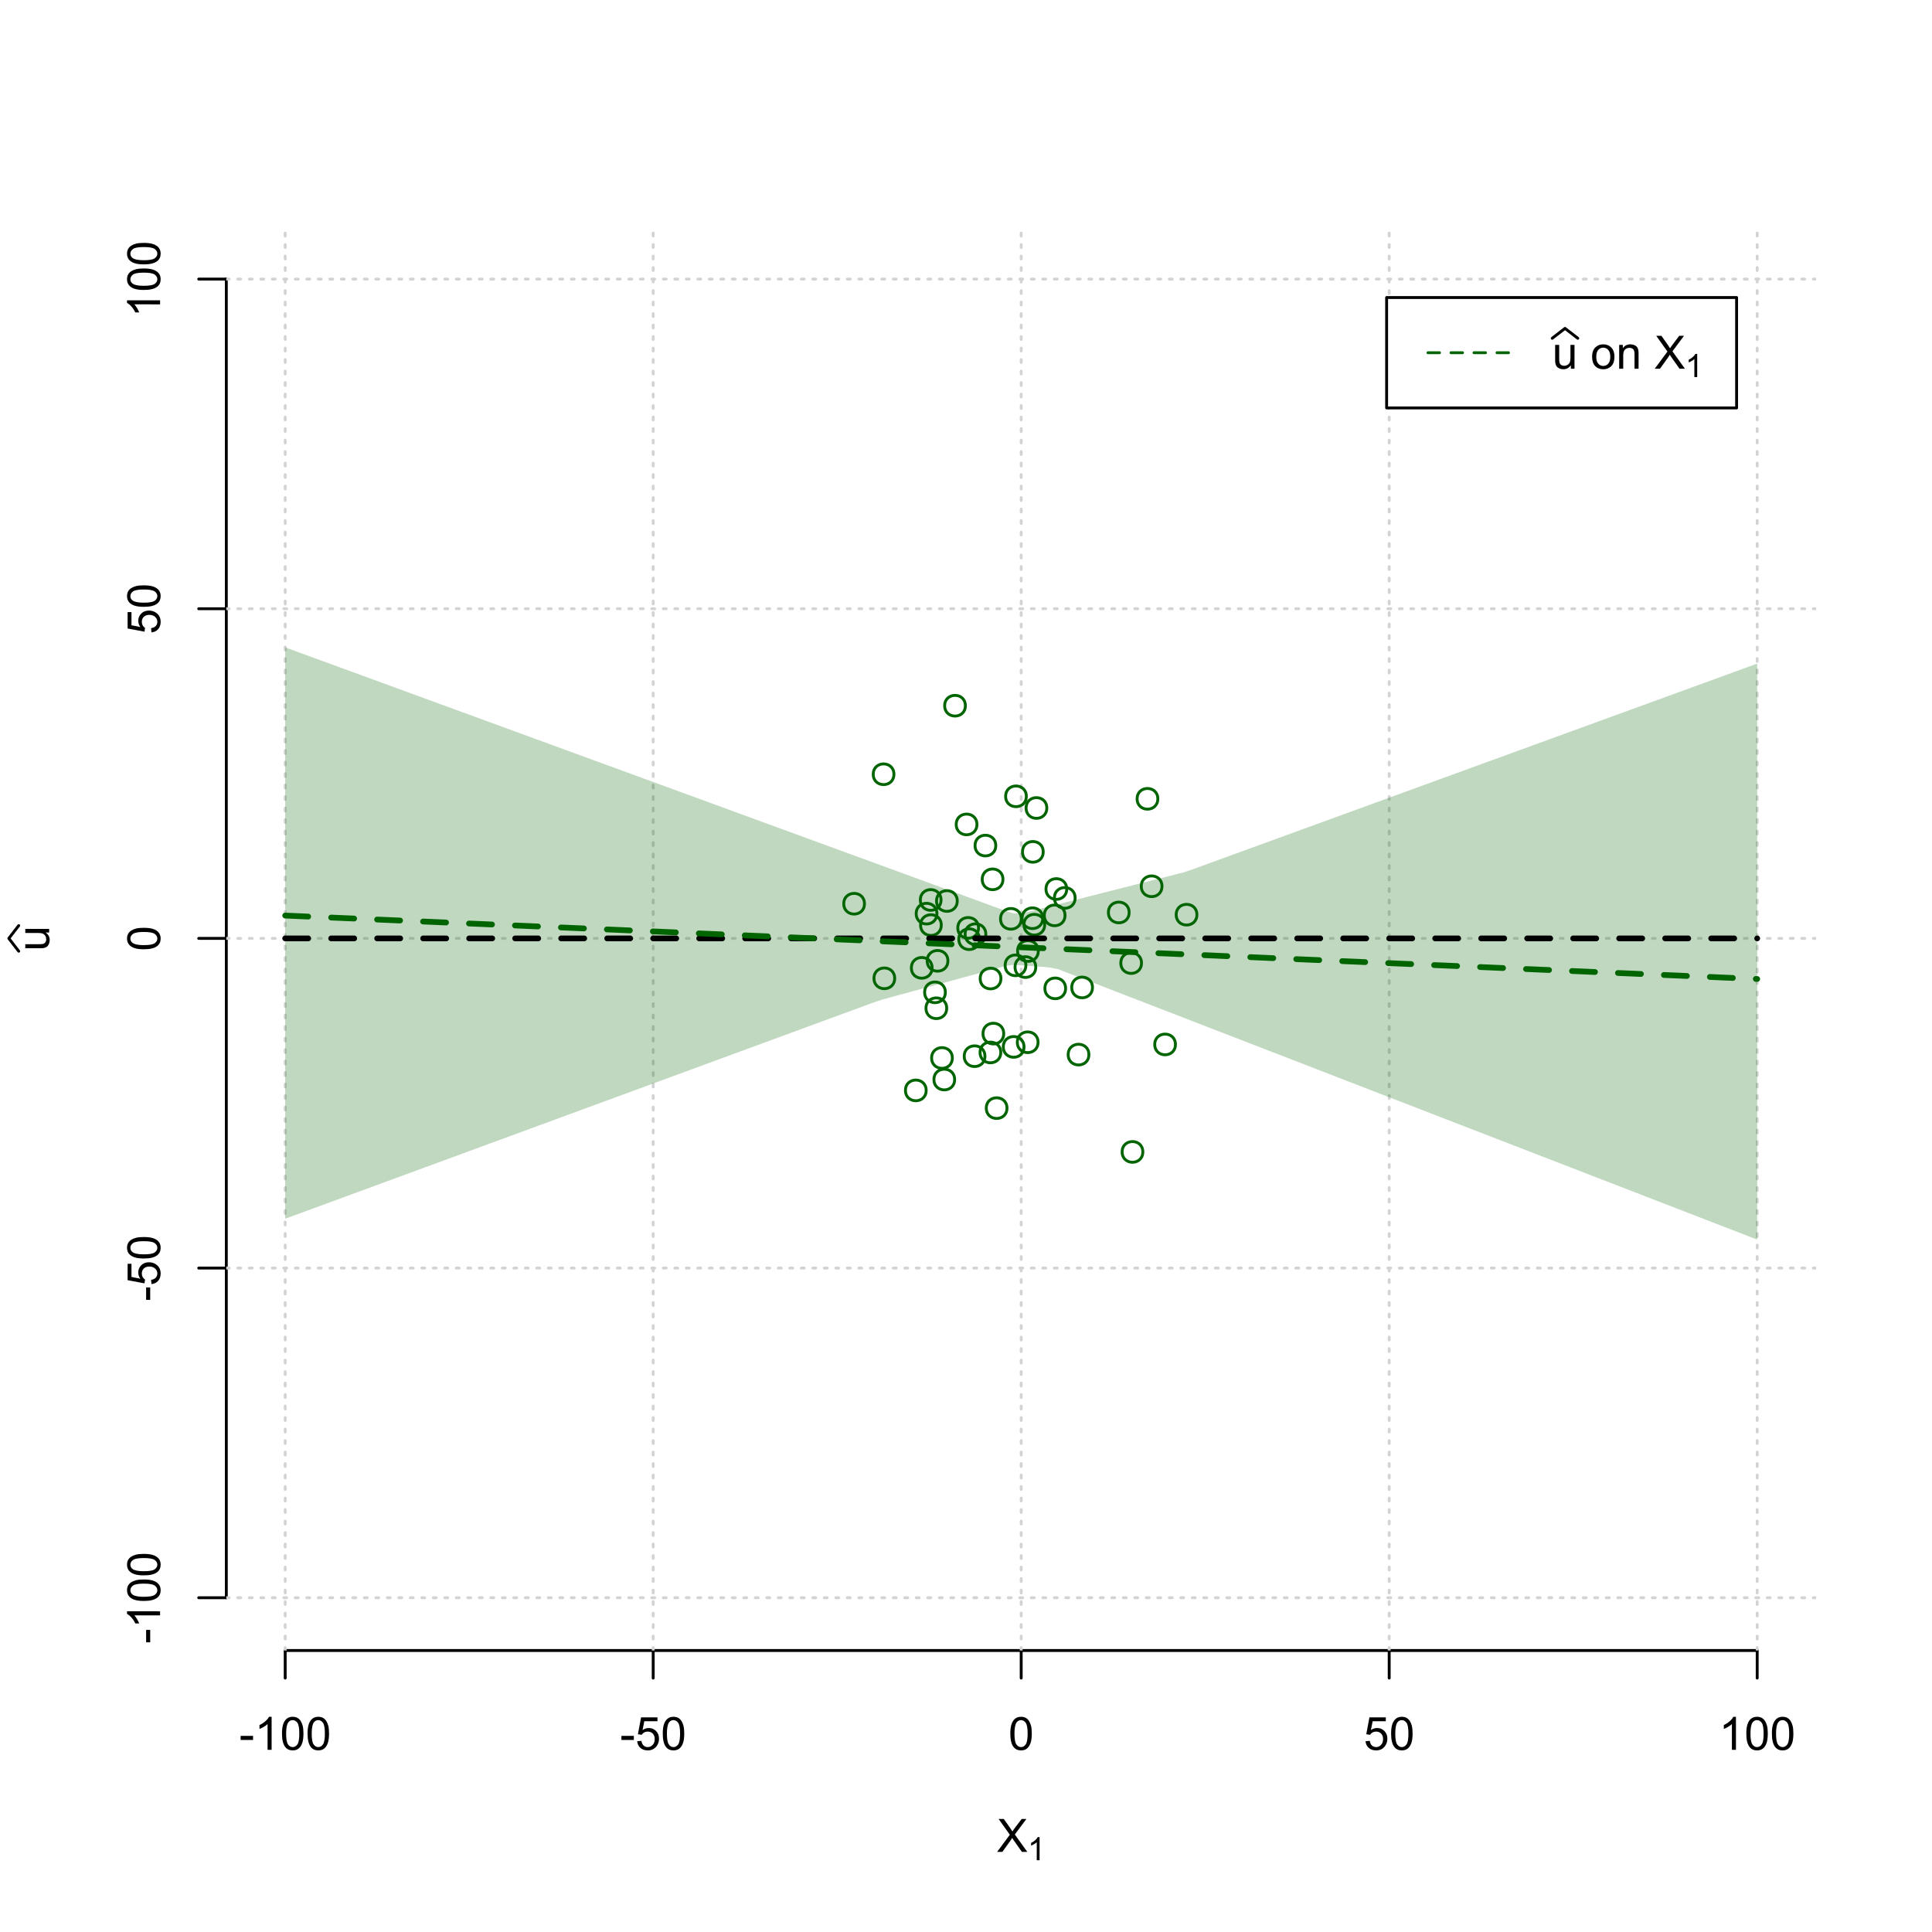 <?xml version="1.0" encoding="UTF-8"?>
<svg xmlns="http://www.w3.org/2000/svg" xmlns:xlink="http://www.w3.org/1999/xlink" width="504pt" height="504pt" viewBox="0 0 504 504" version="1.1">
<defs>
<g>
<symbol overflow="visible" id="glyph0-0">
<path style="stroke:none;" d="M 1.5 0 L 1.5 -7.5 L 7.5 -7.5 L 7.5 0 Z M 1.688 -0.188 L 7.312 -0.188 L 7.312 -7.312 L 1.688 -7.312 Z M 1.688 -0.188 "/>
</symbol>
<symbol overflow="visible" id="glyph0-1">
<path style="stroke:none;" d="M 0.055 0 L 3.375 -4.477 L 0.445 -8.59 L 1.797 -8.59 L 3.359 -6.387 C 3.68 -5.93 3.91 -5.578 4.047 -5.332 C 4.238 -5.645 4.465 -5.969 4.727 -6.312 L 6.457 -8.59 L 7.695 -8.59 L 4.676 -4.539 L 7.93 0 L 6.523 0 L 4.359 -3.062 C 4.238 -3.238 4.113 -3.43 3.984 -3.641 C 3.789 -3.324 3.652 -3.109 3.574 -2.992 L 1.418 0 Z M 0.055 0 "/>
</symbol>
<symbol overflow="visible" id="glyph0-2">
<path style="stroke:none;" d="M 0.383 -2.578 L 0.383 -3.641 L 3.621 -3.641 L 3.621 -2.578 Z M 0.383 -2.578 "/>
</symbol>
<symbol overflow="visible" id="glyph0-3">
<path style="stroke:none;" d="M 4.469 0 L 3.414 0 L 3.414 -6.719 C 3.16 -6.477 2.828 -6.234 2.414 -5.996 C 2 -5.75 1.629 -5.57 1.305 -5.449 L 1.305 -6.469 C 1.895 -6.742 2.41 -7.078 2.852 -7.477 C 3.293 -7.871 3.605 -8.254 3.789 -8.625 L 4.469 -8.625 Z M 4.469 0 "/>
</symbol>
<symbol overflow="visible" id="glyph0-4">
<path style="stroke:none;" d="M 0.5 -4.234 C 0.496 -5.246 0.602 -6.062 0.812 -6.688 C 1.02 -7.305 1.328 -7.785 1.742 -8.121 C 2.148 -8.457 2.668 -8.625 3.297 -8.625 C 3.758 -8.625 4.164 -8.531 4.512 -8.348 C 4.855 -8.16 5.141 -7.891 5.371 -7.543 C 5.594 -7.191 5.773 -6.766 5.906 -6.266 C 6.035 -5.762 6.098 -5.086 6.102 -4.234 C 6.098 -3.227 5.996 -2.414 5.789 -1.797 C 5.578 -1.176 5.266 -0.695 4.859 -0.359 C 4.445 -0.02 3.926 0.145 3.297 0.148 C 2.465 0.145 1.816 -0.148 1.348 -0.742 C 0.781 -1.457 0.496 -2.621 0.5 -4.234 Z M 1.582 -4.234 C 1.582 -2.824 1.746 -1.887 2.074 -1.418 C 2.402 -0.949 2.809 -0.715 3.297 -0.719 C 3.777 -0.715 4.184 -0.949 4.52 -1.422 C 4.848 -1.887 5.016 -2.824 5.016 -4.234 C 5.016 -5.648 4.848 -6.59 4.52 -7.055 C 4.184 -7.516 3.773 -7.746 3.289 -7.75 C 2.801 -7.746 2.414 -7.543 2.125 -7.137 C 1.762 -6.613 1.582 -5.645 1.582 -4.234 Z M 1.582 -4.234 "/>
</symbol>
<symbol overflow="visible" id="glyph0-5">
<path style="stroke:none;" d="M 0.5 -2.25 L 1.605 -2.344 C 1.684 -1.805 1.871 -1.398 2.176 -1.125 C 2.473 -0.852 2.836 -0.715 3.258 -0.719 C 3.766 -0.715 4.195 -0.906 4.547 -1.293 C 4.898 -1.672 5.074 -2.18 5.074 -2.82 C 5.074 -3.414 4.902 -3.891 4.566 -4.242 C 4.227 -4.59 3.785 -4.762 3.242 -4.766 C 2.898 -4.762 2.594 -4.684 2.32 -4.531 C 2.047 -4.375 1.832 -4.176 1.676 -3.93 L 0.688 -4.062 L 1.516 -8.473 L 5.789 -8.473 L 5.789 -7.465 L 2.359 -7.465 L 1.898 -5.156 C 2.414 -5.516 2.953 -5.695 3.523 -5.695 C 4.27 -5.695 4.902 -5.434 5.422 -4.914 C 5.934 -4.395 6.191 -3.727 6.195 -2.914 C 6.191 -2.133 5.965 -1.461 5.516 -0.898 C 4.961 -0.199 4.211 0.145 3.258 0.148 C 2.477 0.145 1.836 -0.07 1.344 -0.508 C 0.844 -0.941 0.562 -1.523 0.5 -2.25 Z M 0.5 -2.25 "/>
</symbol>
<symbol overflow="visible" id="glyph0-6">
<path style="stroke:none;" d="M 4.867 0 L 4.867 -0.914 C 4.379 -0.211 3.723 0.141 2.895 0.141 C 2.527 0.141 2.184 0.07 1.867 -0.07 C 1.547 -0.211 1.309 -0.387 1.156 -0.602 C 1 -0.812 0.895 -1.074 0.832 -1.383 C 0.785 -1.59 0.762 -1.918 0.766 -2.367 L 0.766 -6.223 L 1.82 -6.223 L 1.82 -2.773 C 1.816 -2.219 1.84 -1.848 1.887 -1.656 C 1.949 -1.379 2.09 -1.16 2.309 -1.004 C 2.523 -0.84 2.789 -0.762 3.105 -0.766 C 3.418 -0.762 3.715 -0.844 3.996 -1.008 C 4.273 -1.172 4.469 -1.391 4.586 -1.672 C 4.699 -1.949 4.758 -2.355 4.758 -2.891 L 4.758 -6.223 L 5.812 -6.223 L 5.812 0 Z M 4.867 0 "/>
</symbol>
<symbol overflow="visible" id="glyph0-7">
<path style="stroke:none;" d=""/>
</symbol>
<symbol overflow="visible" id="glyph0-8">
<path style="stroke:none;" d="M 0.398 -3.109 C 0.398 -4.262 0.719 -5.117 1.359 -5.672 C 1.895 -6.133 2.547 -6.363 3.316 -6.363 C 4.172 -6.363 4.871 -6.082 5.414 -5.52 C 5.953 -4.957 6.223 -4.184 6.227 -3.199 C 6.223 -2.398 6.102 -1.766 5.867 -1.309 C 5.625 -0.848 5.277 -0.492 4.82 -0.238 C 4.359 0.016 3.859 0.141 3.316 0.141 C 2.441 0.141 1.734 -0.137 1.203 -0.695 C 0.664 -1.254 0.398 -2.059 0.398 -3.109 Z M 1.484 -3.109 C 1.48 -2.309 1.656 -1.711 2.004 -1.32 C 2.348 -0.922 2.785 -0.727 3.316 -0.727 C 3.84 -0.727 4.273 -0.926 4.621 -1.324 C 4.969 -1.723 5.145 -2.328 5.145 -3.148 C 5.145 -3.914 4.969 -4.496 4.617 -4.895 C 4.266 -5.289 3.832 -5.488 3.316 -5.492 C 2.785 -5.488 2.348 -5.293 2.004 -4.898 C 1.656 -4.5 1.48 -3.902 1.484 -3.109 Z M 1.484 -3.109 "/>
</symbol>
<symbol overflow="visible" id="glyph0-9">
<path style="stroke:none;" d="M 0.789 0 L 0.789 -6.223 L 1.742 -6.223 L 1.742 -5.336 C 2.195 -6.02 2.855 -6.363 3.719 -6.363 C 4.09 -6.363 4.434 -6.293 4.754 -6.16 C 5.066 -6.023 5.305 -5.848 5.461 -5.633 C 5.617 -5.41 5.727 -5.152 5.789 -4.852 C 5.828 -4.656 5.848 -4.312 5.848 -3.828 L 5.848 0 L 4.793 0 L 4.793 -3.785 C 4.793 -4.215 4.75 -4.535 4.668 -4.75 C 4.586 -4.961 4.441 -5.129 4.234 -5.258 C 4.023 -5.383 3.777 -5.449 3.5 -5.449 C 3.047 -5.449 2.66 -5.305 2.332 -5.02 C 2.004 -4.734 1.84 -4.195 1.844 -3.398 L 1.844 0 Z M 0.789 0 "/>
</symbol>
<symbol overflow="visible" id="glyph1-0">
<path style="stroke:none;" d="M 1.051 0 L 1.051 -5.25 L 5.25 -5.25 L 5.25 0 Z M 1.18 -0.133 L 5.117 -0.133 L 5.117 -5.117 L 1.18 -5.117 Z M 1.18 -0.133 "/>
</symbol>
<symbol overflow="visible" id="glyph1-1">
<path style="stroke:none;" d="M 3.129 0 L 2.391 0 L 2.391 -4.703 C 2.211 -4.531 1.977 -4.363 1.691 -4.195 C 1.398 -4.023 1.141 -3.895 0.914 -3.812 L 0.914 -4.527 C 1.328 -4.719 1.688 -4.953 1.996 -5.234 C 2.305 -5.508 2.523 -5.777 2.652 -6.039 L 3.129 -6.039 Z M 3.129 0 "/>
</symbol>
<symbol overflow="visible" id="glyph2-0">
<path style="stroke:none;" d="M 0 -1.5 L -7.5 -1.5 L -7.5 -7.5 L 0 -7.5 Z M -0.188 -1.688 L -0.188 -7.312 L -7.312 -7.312 L -7.312 -1.688 Z M -0.188 -1.688 "/>
</symbol>
<symbol overflow="visible" id="glyph2-1">
<path style="stroke:none;" d="M 0 -4.867 L -0.914 -4.867 C -0.211 -4.379 0.141 -3.723 0.141 -2.895 C 0.141 -2.527 0.07 -2.184 -0.07 -1.867 C -0.211 -1.547 -0.387 -1.309 -0.598 -1.156 C -0.809 -1 -1.07 -0.895 -1.383 -0.832 C -1.59 -0.789 -1.918 -0.766 -2.367 -0.77 L -6.223 -0.77 L -6.223 -1.824 L -2.773 -1.824 C -2.219 -1.82 -1.848 -1.844 -1.656 -1.887 C -1.379 -1.949 -1.16 -2.09 -1.004 -2.309 C -0.84 -2.523 -0.762 -2.789 -0.766 -3.105 C -0.762 -3.418 -0.844 -3.715 -1.008 -3.996 C -1.172 -4.273 -1.391 -4.469 -1.672 -4.586 C -1.945 -4.699 -2.352 -4.758 -2.887 -4.758 L -6.223 -4.758 L -6.223 -5.812 L 0 -5.812 Z M 0 -4.867 "/>
</symbol>
<symbol overflow="visible" id="glyph2-2">
<path style="stroke:none;" d="M -2.578 -0.383 L -3.641 -0.383 L -3.641 -3.621 L -2.578 -3.621 Z M -2.578 -0.383 "/>
</symbol>
<symbol overflow="visible" id="glyph2-3">
<path style="stroke:none;" d="M 0 -4.469 L 0 -3.414 L -6.719 -3.418 C -6.477 -3.16 -6.234 -2.828 -5.996 -2.418 C -5.75 -2.004 -5.57 -1.633 -5.449 -1.309 L -6.469 -1.309 C -6.742 -1.895 -7.078 -2.41 -7.477 -2.852 C -7.871 -3.293 -8.254 -3.605 -8.625 -3.793 L -8.625 -4.473 Z M 0 -4.469 "/>
</symbol>
<symbol overflow="visible" id="glyph2-4">
<path style="stroke:none;" d="M -4.234 -0.5 C -5.246 -0.496 -6.062 -0.602 -6.688 -0.812 C -7.305 -1.02 -7.785 -1.328 -8.121 -1.742 C -8.457 -2.152 -8.625 -2.672 -8.625 -3.301 C -8.625 -3.758 -8.531 -4.164 -8.348 -4.512 C -8.16 -4.859 -7.891 -5.145 -7.543 -5.371 C -7.191 -5.594 -6.766 -5.773 -6.266 -5.906 C -5.762 -6.035 -5.086 -6.098 -4.234 -6.102 C -3.223 -6.098 -2.41 -5.996 -1.793 -5.789 C -1.176 -5.578 -0.695 -5.266 -0.359 -4.859 C -0.02 -4.445 0.145 -3.926 0.148 -3.297 C 0.145 -2.465 -0.148 -1.816 -0.742 -1.348 C -1.457 -0.781 -2.621 -0.496 -4.234 -0.5 Z M -4.234 -1.582 C -2.824 -1.582 -1.887 -1.746 -1.418 -2.074 C -0.949 -2.402 -0.715 -2.809 -0.719 -3.297 C -0.715 -3.777 -0.949 -4.184 -1.422 -4.52 C -1.887 -4.848 -2.824 -5.016 -4.234 -5.016 C -5.648 -5.016 -6.59 -4.848 -7.055 -4.52 C -7.516 -4.188 -7.746 -3.777 -7.75 -3.289 C -7.746 -2.801 -7.543 -2.414 -7.137 -2.129 C -6.613 -1.762 -5.645 -1.582 -4.234 -1.582 Z M -4.234 -1.582 "/>
</symbol>
<symbol overflow="visible" id="glyph2-5">
<path style="stroke:none;" d="M -2.25 -0.5 L -2.344 -1.605 C -1.805 -1.684 -1.398 -1.871 -1.125 -2.176 C -0.852 -2.473 -0.715 -2.836 -0.719 -3.258 C -0.715 -3.766 -0.906 -4.195 -1.293 -4.547 C -1.672 -4.898 -2.18 -5.074 -2.816 -5.074 C -3.414 -5.074 -3.891 -4.902 -4.242 -4.566 C -4.59 -4.227 -4.762 -3.785 -4.766 -3.242 C -4.762 -2.898 -4.684 -2.594 -4.531 -2.32 C -4.375 -2.047 -4.176 -1.832 -3.93 -1.676 L -4.062 -0.688 L -8.473 -1.52 L -8.473 -5.789 L -7.465 -5.789 L -7.465 -2.363 L -5.156 -1.898 C -5.516 -2.414 -5.695 -2.953 -5.695 -3.523 C -5.695 -4.27 -5.434 -4.902 -4.914 -5.422 C -4.395 -5.934 -3.727 -6.191 -2.91 -6.195 C -2.133 -6.191 -1.461 -5.965 -0.895 -5.516 C -0.199 -4.961 0.145 -4.211 0.148 -3.258 C 0.145 -2.477 -0.07 -1.836 -0.508 -1.344 C -0.941 -0.848 -1.523 -0.566 -2.25 -0.5 Z M -2.25 -0.5 "/>
</symbol>
</g>
<clipPath id="clip1">
  <path d="M 74 59.039 L 75 59.039 L 75 430.559 L 74 430.559 Z M 74 59.039 "/>
</clipPath>
<clipPath id="clip2">
  <path d="M 170 59.039 L 171 59.039 L 171 430.559 L 170 430.559 Z M 170 59.039 "/>
</clipPath>
<clipPath id="clip3">
  <path d="M 266 59.039 L 267 59.039 L 267 430.559 L 266 430.559 Z M 266 59.039 "/>
</clipPath>
<clipPath id="clip4">
  <path d="M 362 59.039 L 363 59.039 L 363 430.559 L 362 430.559 Z M 362 59.039 "/>
</clipPath>
<clipPath id="clip5">
  <path d="M 458 59.039 L 459 59.039 L 459 430.559 L 458 430.559 Z M 458 59.039 "/>
</clipPath>
<clipPath id="clip6">
  <path d="M 59.039 416 L 473.758 416 L 473.758 418 L 59.039 418 Z M 59.039 416 "/>
</clipPath>
<clipPath id="clip7">
  <path d="M 59.039 330 L 473.758 330 L 473.758 332 L 59.039 332 Z M 59.039 330 "/>
</clipPath>
<clipPath id="clip8">
  <path d="M 59.039 244 L 473.758 244 L 473.758 246 L 59.039 246 Z M 59.039 244 "/>
</clipPath>
<clipPath id="clip9">
  <path d="M 59.039 158 L 473.758 158 L 473.758 160 L 59.039 160 Z M 59.039 158 "/>
</clipPath>
<clipPath id="clip10">
  <path d="M 59.039 72 L 473.758 72 L 473.758 74 L 59.039 74 Z M 59.039 72 "/>
</clipPath>
</defs>
<g id="surface2766">
<rect x="0" y="0" width="504" height="504" style="fill:rgb(100%,100%,100%);fill-opacity:1;stroke:none;"/>
<g style="fill:rgb(0%,0%,0%);fill-opacity:1;">
  <use xlink:href="#glyph0-1" x="260.062" y="483.102"/>
</g>
<g style="fill:rgb(0%,0%,0%);fill-opacity:1;">
  <use xlink:href="#glyph1-1" x="268.066" y="485.281"/>
</g>
<g style="fill:rgb(0%,0%,0%);fill-opacity:1;">
  <use xlink:href="#glyph2-1" x="12.82" y="248.137"/>
</g>
<path style="fill:none;stroke-width:0.75;stroke-linecap:round;stroke-linejoin:round;stroke:rgb(0%,0%,0%);stroke-opacity:1;stroke-miterlimit:10;" d="M 4.879 248.137 L 2.301 244.801 L 4.879 241.465 "/>
<path style="fill:none;stroke-width:0.75;stroke-linecap:round;stroke-linejoin:round;stroke:rgb(0%,0%,0%);stroke-opacity:1;stroke-miterlimit:10;" d="M 74.398 430.559 L 458.398 430.559 "/>
<path style="fill:none;stroke-width:0.75;stroke-linecap:round;stroke-linejoin:round;stroke:rgb(0%,0%,0%);stroke-opacity:1;stroke-miterlimit:10;" d="M 74.398 430.559 L 74.398 437.762 "/>
<path style="fill:none;stroke-width:0.75;stroke-linecap:round;stroke-linejoin:round;stroke:rgb(0%,0%,0%);stroke-opacity:1;stroke-miterlimit:10;" d="M 170.398 430.559 L 170.398 437.762 "/>
<path style="fill:none;stroke-width:0.75;stroke-linecap:round;stroke-linejoin:round;stroke:rgb(0%,0%,0%);stroke-opacity:1;stroke-miterlimit:10;" d="M 266.398 430.559 L 266.398 437.762 "/>
<path style="fill:none;stroke-width:0.75;stroke-linecap:round;stroke-linejoin:round;stroke:rgb(0%,0%,0%);stroke-opacity:1;stroke-miterlimit:10;" d="M 362.398 430.559 L 362.398 437.762 "/>
<path style="fill:none;stroke-width:0.75;stroke-linecap:round;stroke-linejoin:round;stroke:rgb(0%,0%,0%);stroke-opacity:1;stroke-miterlimit:10;" d="M 458.398 430.559 L 458.398 437.762 "/>
<g style="fill:rgb(0%,0%,0%);fill-opacity:1;">
  <use xlink:href="#glyph0-2" x="62.391" y="456.48"/>
  <use xlink:href="#glyph0-3" x="66.387" y="456.48"/>
  <use xlink:href="#glyph0-4" x="73.061" y="456.48"/>
  <use xlink:href="#glyph0-4" x="79.734" y="456.48"/>
</g>
<g style="fill:rgb(0%,0%,0%);fill-opacity:1;">
  <use xlink:href="#glyph0-2" x="161.727" y="456.48"/>
  <use xlink:href="#glyph0-5" x="165.723" y="456.48"/>
  <use xlink:href="#glyph0-4" x="172.396" y="456.48"/>
</g>
<g style="fill:rgb(0%,0%,0%);fill-opacity:1;">
  <use xlink:href="#glyph0-4" x="263.062" y="456.48"/>
</g>
<g style="fill:rgb(0%,0%,0%);fill-opacity:1;">
  <use xlink:href="#glyph0-5" x="355.727" y="456.48"/>
  <use xlink:href="#glyph0-4" x="362.4" y="456.48"/>
</g>
<g style="fill:rgb(0%,0%,0%);fill-opacity:1;">
  <use xlink:href="#glyph0-3" x="448.387" y="456.48"/>
  <use xlink:href="#glyph0-4" x="455.061" y="456.48"/>
  <use xlink:href="#glyph0-4" x="461.734" y="456.48"/>
</g>
<path style="fill:none;stroke-width:0.75;stroke-linecap:round;stroke-linejoin:round;stroke:rgb(0%,0%,0%);stroke-opacity:1;stroke-miterlimit:10;" d="M 59.039 416.801 L 59.039 72.801 "/>
<path style="fill:none;stroke-width:0.75;stroke-linecap:round;stroke-linejoin:round;stroke:rgb(0%,0%,0%);stroke-opacity:1;stroke-miterlimit:10;" d="M 59.039 416.801 L 51.84 416.801 "/>
<path style="fill:none;stroke-width:0.75;stroke-linecap:round;stroke-linejoin:round;stroke:rgb(0%,0%,0%);stroke-opacity:1;stroke-miterlimit:10;" d="M 59.039 330.801 L 51.84 330.801 "/>
<path style="fill:none;stroke-width:0.75;stroke-linecap:round;stroke-linejoin:round;stroke:rgb(0%,0%,0%);stroke-opacity:1;stroke-miterlimit:10;" d="M 59.039 244.801 L 51.84 244.801 "/>
<path style="fill:none;stroke-width:0.75;stroke-linecap:round;stroke-linejoin:round;stroke:rgb(0%,0%,0%);stroke-opacity:1;stroke-miterlimit:10;" d="M 59.039 158.801 L 51.84 158.801 "/>
<path style="fill:none;stroke-width:0.75;stroke-linecap:round;stroke-linejoin:round;stroke:rgb(0%,0%,0%);stroke-opacity:1;stroke-miterlimit:10;" d="M 59.039 72.801 L 51.84 72.801 "/>
<g style="fill:rgb(0%,0%,0%);fill-opacity:1;">
  <use xlink:href="#glyph2-2" x="41.762" y="428.809"/>
  <use xlink:href="#glyph2-3" x="41.762" y="424.812"/>
  <use xlink:href="#glyph2-4" x="41.762" y="418.139"/>
  <use xlink:href="#glyph2-4" x="41.762" y="411.465"/>
</g>
<g style="fill:rgb(0%,0%,0%);fill-opacity:1;">
  <use xlink:href="#glyph2-2" x="41.762" y="339.473"/>
  <use xlink:href="#glyph2-5" x="41.762" y="335.477"/>
  <use xlink:href="#glyph2-4" x="41.762" y="328.803"/>
</g>
<g style="fill:rgb(0%,0%,0%);fill-opacity:1;">
  <use xlink:href="#glyph2-4" x="41.762" y="248.137"/>
</g>
<g style="fill:rgb(0%,0%,0%);fill-opacity:1;">
  <use xlink:href="#glyph2-5" x="41.762" y="165.473"/>
  <use xlink:href="#glyph2-4" x="41.762" y="158.799"/>
</g>
<g style="fill:rgb(0%,0%,0%);fill-opacity:1;">
  <use xlink:href="#glyph2-3" x="41.762" y="82.812"/>
  <use xlink:href="#glyph2-4" x="41.762" y="76.139"/>
  <use xlink:href="#glyph2-4" x="41.762" y="69.465"/>
</g>
<g clip-path="url(#clip1)" clip-rule="nonzero">
<path style="fill:none;stroke-width:0.75;stroke-linecap:round;stroke-linejoin:round;stroke:rgb(82.745%,82.745%,82.745%);stroke-opacity:1;stroke-dasharray:0.75,2.25;stroke-miterlimit:10;" d="M 74.398 430.559 L 74.398 59.039 "/>
</g>
<g clip-path="url(#clip2)" clip-rule="nonzero">
<path style="fill:none;stroke-width:0.75;stroke-linecap:round;stroke-linejoin:round;stroke:rgb(82.745%,82.745%,82.745%);stroke-opacity:1;stroke-dasharray:0.75,2.25;stroke-miterlimit:10;" d="M 170.398 430.559 L 170.398 59.039 "/>
</g>
<g clip-path="url(#clip3)" clip-rule="nonzero">
<path style="fill:none;stroke-width:0.75;stroke-linecap:round;stroke-linejoin:round;stroke:rgb(82.745%,82.745%,82.745%);stroke-opacity:1;stroke-dasharray:0.75,2.25;stroke-miterlimit:10;" d="M 266.398 430.559 L 266.398 59.039 "/>
</g>
<g clip-path="url(#clip4)" clip-rule="nonzero">
<path style="fill:none;stroke-width:0.75;stroke-linecap:round;stroke-linejoin:round;stroke:rgb(82.745%,82.745%,82.745%);stroke-opacity:1;stroke-dasharray:0.75,2.25;stroke-miterlimit:10;" d="M 362.398 430.559 L 362.398 59.039 "/>
</g>
<g clip-path="url(#clip5)" clip-rule="nonzero">
<path style="fill:none;stroke-width:0.75;stroke-linecap:round;stroke-linejoin:round;stroke:rgb(82.745%,82.745%,82.745%);stroke-opacity:1;stroke-dasharray:0.75,2.25;stroke-miterlimit:10;" d="M 458.398 430.559 L 458.398 59.039 "/>
</g>
<g clip-path="url(#clip6)" clip-rule="nonzero">
<path style="fill:none;stroke-width:0.75;stroke-linecap:round;stroke-linejoin:round;stroke:rgb(82.745%,82.745%,82.745%);stroke-opacity:1;stroke-dasharray:0.75,2.25;stroke-miterlimit:10;" d="M 59.039 416.801 L 473.762 416.801 "/>
</g>
<g clip-path="url(#clip7)" clip-rule="nonzero">
<path style="fill:none;stroke-width:0.75;stroke-linecap:round;stroke-linejoin:round;stroke:rgb(82.745%,82.745%,82.745%);stroke-opacity:1;stroke-dasharray:0.75,2.25;stroke-miterlimit:10;" d="M 59.039 330.801 L 473.762 330.801 "/>
</g>
<g clip-path="url(#clip8)" clip-rule="nonzero">
<path style="fill:none;stroke-width:0.75;stroke-linecap:round;stroke-linejoin:round;stroke:rgb(82.745%,82.745%,82.745%);stroke-opacity:1;stroke-dasharray:0.75,2.25;stroke-miterlimit:10;" d="M 59.039 244.801 L 473.762 244.801 "/>
</g>
<g clip-path="url(#clip9)" clip-rule="nonzero">
<path style="fill:none;stroke-width:0.75;stroke-linecap:round;stroke-linejoin:round;stroke:rgb(82.745%,82.745%,82.745%);stroke-opacity:1;stroke-dasharray:0.75,2.25;stroke-miterlimit:10;" d="M 59.039 158.801 L 473.762 158.801 "/>
</g>
<g clip-path="url(#clip10)" clip-rule="nonzero">
<path style="fill:none;stroke-width:0.75;stroke-linecap:round;stroke-linejoin:round;stroke:rgb(82.745%,82.745%,82.745%);stroke-opacity:1;stroke-dasharray:0.75,2.25;stroke-miterlimit:10;" d="M 59.039 72.801 L 473.762 72.801 "/>
</g>
<path style=" stroke:none;fill-rule:nonzero;fill:rgb(0%,39.216%,0%);fill-opacity:0.251;" d="M 74.398 95.98 L 74.398 168.879 L 76.32 169.582 L 78.238 170.285 L 80.16 170.988 L 82.078 171.688 L 85.922 173.094 L 87.84 173.797 L 89.762 174.5 L 91.68 175.199 L 93.602 175.902 L 95.52 176.605 L 97.441 177.309 L 99.359 178.012 L 101.281 178.711 L 103.199 179.414 L 105.121 180.117 L 107.039 180.82 L 108.961 181.523 L 110.879 182.223 L 112.801 182.926 L 114.719 183.629 L 116.641 184.332 L 118.559 185.035 L 120.48 185.738 L 122.398 186.438 L 124.32 187.141 L 126.238 187.844 L 128.16 188.547 L 130.078 189.25 L 132 189.949 L 133.922 190.652 L 135.84 191.355 L 137.762 192.059 L 139.68 192.762 L 141.602 193.461 L 143.52 194.164 L 145.441 194.867 L 147.359 195.57 L 149.281 196.273 L 151.199 196.973 L 153.121 197.676 L 155.039 198.379 L 156.961 199.082 L 158.879 199.785 L 160.801 200.484 L 162.719 201.188 L 164.641 201.891 L 166.559 202.594 L 168.48 203.297 L 170.398 203.996 L 172.32 204.699 L 174.238 205.402 L 176.16 206.105 L 178.078 206.809 L 180 207.508 L 181.922 208.211 L 183.84 208.914 L 185.762 209.617 L 187.68 210.32 L 189.602 211.02 L 191.52 211.723 L 193.441 212.426 L 195.359 213.129 L 197.281 213.832 L 199.199 214.535 L 201.121 215.234 L 203.039 215.938 L 204.961 216.641 L 206.879 217.344 L 208.801 218.047 L 210.719 218.746 L 212.641 219.449 L 214.559 220.152 L 216.48 220.855 L 218.398 221.559 L 220.32 222.258 L 222.238 222.961 L 224.16 223.664 L 226.078 224.367 L 228 225.07 L 229.922 225.77 L 231.84 226.473 L 233.762 227.176 L 235.68 227.879 L 237.602 228.582 L 239.52 229.281 L 241.441 229.984 L 243.359 230.688 L 245.281 231.391 L 247.199 232.094 L 249.121 232.793 L 251.039 233.496 L 252.961 234.199 L 254.879 234.902 L 256.801 235.605 L 258.719 236.305 L 260.641 237.008 L 262.559 237.711 L 264.48 238.285 L 266.398 238.301 L 268.32 237.855 L 270.238 237.367 L 272.16 236.879 L 274.078 236.391 L 277.922 235.414 L 279.84 234.926 L 281.762 234.441 L 283.68 233.953 L 285.602 233.465 L 287.52 232.977 L 289.441 232.488 L 291.359 232 L 293.281 231.512 L 295.199 231.023 L 297.121 230.539 L 299.039 230.051 L 300.961 229.562 L 302.879 229.074 L 304.801 228.586 L 306.719 228.098 L 308.641 227.609 L 310.559 226.988 L 312.48 226.289 L 314.398 225.59 L 316.32 224.887 L 318.238 224.188 L 320.16 223.488 L 322.078 222.789 L 325.922 221.391 L 327.84 220.691 L 329.762 219.992 L 331.68 219.293 L 333.602 218.59 L 335.52 217.891 L 337.441 217.191 L 339.359 216.492 L 341.281 215.793 L 343.199 215.094 L 345.121 214.395 L 347.039 213.695 L 348.961 212.996 L 350.879 212.293 L 352.801 211.594 L 354.719 210.895 L 356.641 210.195 L 358.559 209.496 L 360.48 208.797 L 362.398 208.098 L 364.32 207.398 L 366.238 206.695 L 368.16 205.996 L 370.078 205.297 L 373.922 203.898 L 375.84 203.199 L 377.762 202.5 L 379.68 201.801 L 381.602 201.102 L 383.52 200.398 L 385.441 199.699 L 387.359 199 L 389.281 198.301 L 391.199 197.602 L 393.121 196.902 L 395.039 196.203 L 396.961 195.504 L 398.879 194.805 L 400.801 194.102 L 402.719 193.402 L 404.641 192.703 L 406.559 192.004 L 408.48 191.305 L 410.398 190.605 L 412.32 189.906 L 414.238 189.207 L 416.16 188.504 L 418.078 187.805 L 421.922 186.406 L 423.84 185.707 L 425.762 185.008 L 427.68 184.309 L 429.602 183.609 L 431.52 182.91 L 433.441 182.207 L 435.359 181.508 L 437.281 180.809 L 439.199 180.109 L 441.121 179.41 L 443.039 178.711 L 444.961 178.012 L 446.879 177.312 L 448.801 176.613 L 450.719 175.91 L 452.641 175.211 L 454.559 174.512 L 456.48 173.812 L 458.398 173.113 L 458.398 103.145 L 458.398 397.645 L 458.398 323.375 L 456.48 322.633 L 454.559 321.887 L 452.641 321.145 L 450.719 320.402 L 448.801 319.66 L 446.879 318.918 L 444.961 318.176 L 443.039 317.434 L 441.121 316.688 L 439.199 315.945 L 437.281 315.203 L 435.359 314.461 L 433.441 313.719 L 431.52 312.977 L 429.602 312.234 L 427.68 311.488 L 425.762 310.746 L 423.84 310.004 L 421.922 309.262 L 418.078 307.777 L 416.16 307.035 L 414.238 306.293 L 412.32 305.547 L 410.398 304.805 L 408.48 304.062 L 406.559 303.32 L 404.641 302.578 L 402.719 301.836 L 400.801 301.094 L 398.879 300.348 L 396.961 299.605 L 395.039 298.863 L 393.121 298.121 L 391.199 297.379 L 389.281 296.637 L 387.359 295.895 L 385.441 295.148 L 383.52 294.406 L 381.602 293.664 L 379.68 292.922 L 377.762 292.18 L 375.84 291.438 L 373.922 290.695 L 372 289.949 L 370.078 289.207 L 368.16 288.465 L 366.238 287.723 L 364.32 286.98 L 362.398 286.238 L 360.48 285.496 L 358.559 284.754 L 356.641 284.008 L 354.719 283.266 L 352.801 282.523 L 350.879 281.781 L 348.961 281.039 L 347.039 280.297 L 345.121 279.555 L 343.199 278.809 L 341.281 278.066 L 339.359 277.324 L 337.441 276.582 L 335.52 275.84 L 333.602 275.098 L 331.68 274.355 L 329.762 273.609 L 327.84 272.867 L 325.922 272.125 L 322.078 270.641 L 320.16 269.898 L 318.238 269.156 L 316.32 268.41 L 314.398 267.668 L 312.48 266.926 L 310.559 266.184 L 308.641 265.441 L 306.719 264.699 L 304.801 263.957 L 302.879 263.215 L 300.961 262.469 L 299.039 261.727 L 297.121 260.984 L 295.199 260.242 L 293.281 259.5 L 291.359 258.758 L 289.441 258.016 L 287.52 257.27 L 285.602 256.527 L 283.68 255.785 L 281.762 255.043 L 279.84 254.301 L 277.922 253.559 L 276 252.816 L 274.078 252.438 L 272.16 252.234 L 270.238 252.094 L 268.32 251.957 L 266.398 251.82 L 264.48 251.684 L 262.559 251.918 L 260.641 252.441 L 258.719 252.965 L 256.801 253.488 L 254.879 254.016 L 252.961 254.539 L 251.039 255.062 L 249.121 255.586 L 247.199 256.109 L 245.281 256.633 L 243.359 257.156 L 241.441 257.68 L 239.52 258.203 L 237.602 258.727 L 235.68 259.25 L 233.762 259.773 L 231.84 260.297 L 229.922 260.824 L 228 261.473 L 226.078 262.18 L 224.16 262.887 L 222.238 263.59 L 220.32 264.297 L 218.398 265.004 L 216.48 265.707 L 214.559 266.414 L 212.641 267.121 L 210.719 267.824 L 208.801 268.531 L 206.879 269.238 L 204.961 269.941 L 203.039 270.648 L 201.121 271.355 L 199.199 272.059 L 197.281 272.766 L 195.359 273.473 L 193.441 274.176 L 191.52 274.883 L 189.602 275.59 L 187.68 276.293 L 185.762 277 L 183.84 277.707 L 181.922 278.41 L 178.078 279.824 L 176.16 280.527 L 174.238 281.234 L 172.32 281.941 L 170.398 282.645 L 168.48 283.352 L 166.559 284.059 L 164.641 284.766 L 162.719 285.469 L 160.801 286.176 L 158.879 286.883 L 156.961 287.586 L 155.039 288.293 L 153.121 289 L 151.199 289.703 L 149.281 290.41 L 147.359 291.117 L 145.441 291.82 L 143.52 292.527 L 141.602 293.234 L 139.68 293.938 L 137.762 294.645 L 135.84 295.352 L 133.922 296.055 L 130.078 297.469 L 128.16 298.172 L 126.238 298.879 L 124.32 299.586 L 122.398 300.289 L 120.48 300.996 L 118.559 301.703 L 116.641 302.406 L 114.719 303.113 L 112.801 303.82 L 110.879 304.523 L 108.961 305.23 L 107.039 305.938 L 105.121 306.641 L 103.199 307.348 L 101.281 308.055 L 99.359 308.758 L 97.441 309.465 L 95.52 310.172 L 93.602 310.875 L 91.68 311.582 L 89.762 312.289 L 87.84 312.992 L 85.922 313.699 L 84 314.406 L 82.078 315.109 L 80.16 315.816 L 78.238 316.523 L 76.32 317.227 L 74.398 317.934 L 74.398 388.508 Z M 74.398 95.98 "/>
<path style="fill:none;stroke-width:0.75;stroke-linecap:round;stroke-linejoin:round;stroke:rgb(0%,39.216%,0%);stroke-opacity:1;stroke-miterlimit:10;" d="M 267.133 273.105 C 267.133 276.707 261.734 276.707 261.734 273.105 C 261.734 269.504 267.133 269.504 267.133 273.105 "/>
<path style="fill:none;stroke-width:0.75;stroke-linecap:round;stroke-linejoin:round;stroke:rgb(0%,39.216%,0%);stroke-opacity:1;stroke-miterlimit:10;" d="M 261.07 274.551 C 261.07 278.152 255.672 278.152 255.672 274.551 C 255.672 270.953 261.07 270.953 261.07 274.551 "/>
<path style="fill:none;stroke-width:0.75;stroke-linecap:round;stroke-linejoin:round;stroke:rgb(0%,39.216%,0%);stroke-opacity:1;stroke-miterlimit:10;" d="M 272.031 239.543 C 272.031 243.141 266.633 243.141 266.633 239.543 C 266.633 235.941 272.031 235.941 272.031 239.543 "/>
<path style="fill:none;stroke-width:0.75;stroke-linecap:round;stroke-linejoin:round;stroke:rgb(0%,39.216%,0%);stroke-opacity:1;stroke-miterlimit:10;" d="M 251.836 184.098 C 251.836 187.699 246.434 187.699 246.434 184.098 C 246.434 180.5 251.836 180.5 251.836 184.098 "/>
<path style="fill:none;stroke-width:0.75;stroke-linecap:round;stroke-linejoin:round;stroke:rgb(0%,39.216%,0%);stroke-opacity:1;stroke-miterlimit:10;" d="M 270.859 248.09 C 270.859 251.688 265.461 251.688 265.461 248.09 C 265.461 244.488 270.859 244.488 270.859 248.09 "/>
<path style="fill:none;stroke-width:0.75;stroke-linecap:round;stroke-linejoin:round;stroke:rgb(0%,39.216%,0%);stroke-opacity:1;stroke-miterlimit:10;" d="M 303.125 231.203 C 303.125 234.805 297.727 234.805 297.727 231.203 C 297.727 227.602 303.125 227.602 303.125 231.203 "/>
<path style="fill:none;stroke-width:0.75;stroke-linecap:round;stroke-linejoin:round;stroke:rgb(0%,39.216%,0%);stroke-opacity:1;stroke-miterlimit:10;" d="M 248.434 275.992 C 248.434 279.594 243.035 279.594 243.035 275.992 C 243.035 272.395 248.434 272.395 248.434 275.992 "/>
<path style="fill:none;stroke-width:0.75;stroke-linecap:round;stroke-linejoin:round;stroke:rgb(0%,39.216%,0%);stroke-opacity:1;stroke-miterlimit:10;" d="M 284.059 275.113 C 284.059 278.715 278.656 278.715 278.656 275.113 C 278.656 271.512 284.059 271.512 284.059 275.113 "/>
<path style="fill:none;stroke-width:0.75;stroke-linecap:round;stroke-linejoin:round;stroke:rgb(0%,39.216%,0%);stroke-opacity:1;stroke-miterlimit:10;" d="M 277.98 257.836 C 277.98 261.434 272.582 261.434 272.582 257.836 C 272.582 254.234 277.98 254.234 277.98 257.836 "/>
<path style="fill:none;stroke-width:0.75;stroke-linecap:round;stroke-linejoin:round;stroke:rgb(0%,39.216%,0%);stroke-opacity:1;stroke-miterlimit:10;" d="M 280.469 234.238 C 280.469 237.836 275.07 237.836 275.07 234.238 C 275.07 230.637 280.469 230.637 280.469 234.238 "/>
<path style="fill:none;stroke-width:0.75;stroke-linecap:round;stroke-linejoin:round;stroke:rgb(0%,39.216%,0%);stroke-opacity:1;stroke-miterlimit:10;" d="M 298.129 300.5 C 298.129 304.102 292.73 304.102 292.73 300.5 C 292.73 296.898 298.129 296.898 298.129 300.5 "/>
<path style="fill:none;stroke-width:0.75;stroke-linecap:round;stroke-linejoin:round;stroke:rgb(0%,39.216%,0%);stroke-opacity:1;stroke-miterlimit:10;" d="M 254.852 215.066 C 254.852 218.668 249.449 218.668 249.449 215.066 C 249.449 211.469 254.852 211.469 254.852 215.066 "/>
<path style="fill:none;stroke-width:0.75;stroke-linecap:round;stroke-linejoin:round;stroke:rgb(0%,39.216%,0%);stroke-opacity:1;stroke-miterlimit:10;" d="M 306.637 272.465 C 306.637 276.066 301.238 276.066 301.238 272.465 C 301.238 268.867 306.637 268.867 306.637 272.465 "/>
<path style="fill:none;stroke-width:0.75;stroke-linecap:round;stroke-linejoin:round;stroke:rgb(0%,39.216%,0%);stroke-opacity:1;stroke-miterlimit:10;" d="M 302.039 208.387 C 302.039 211.988 296.641 211.988 296.641 208.387 C 296.641 204.789 302.039 204.789 302.039 208.387 "/>
<path style="fill:none;stroke-width:0.75;stroke-linecap:round;stroke-linejoin:round;stroke:rgb(0%,39.216%,0%);stroke-opacity:1;stroke-miterlimit:10;" d="M 261.84 269.633 C 261.84 273.23 256.438 273.23 256.438 269.633 C 256.438 266.031 261.84 266.031 261.84 269.633 "/>
<path style="fill:none;stroke-width:0.75;stroke-linecap:round;stroke-linejoin:round;stroke:rgb(0%,39.216%,0%);stroke-opacity:1;stroke-miterlimit:10;" d="M 294.555 238.035 C 294.555 241.633 289.152 241.633 289.152 238.035 C 289.152 234.434 294.555 234.434 294.555 238.035 "/>
<path style="fill:none;stroke-width:0.75;stroke-linecap:round;stroke-linejoin:round;stroke:rgb(0%,39.216%,0%);stroke-opacity:1;stroke-miterlimit:10;" d="M 272.141 222.227 C 272.141 225.824 266.738 225.824 266.738 222.227 C 266.738 218.625 272.141 218.625 272.141 222.227 "/>
<path style="fill:none;stroke-width:0.75;stroke-linecap:round;stroke-linejoin:round;stroke:rgb(0%,39.216%,0%);stroke-opacity:1;stroke-miterlimit:10;" d="M 233.199 201.98 C 233.199 205.582 227.801 205.582 227.801 201.98 C 227.801 198.383 233.199 198.383 233.199 201.98 "/>
<path style="fill:none;stroke-width:0.75;stroke-linecap:round;stroke-linejoin:round;stroke:rgb(0%,39.216%,0%);stroke-opacity:1;stroke-miterlimit:10;" d="M 255.523 245 C 255.523 248.602 250.125 248.602 250.125 245 C 250.125 241.398 255.523 241.398 255.523 245 "/>
<path style="fill:none;stroke-width:0.75;stroke-linecap:round;stroke-linejoin:round;stroke:rgb(0%,39.216%,0%);stroke-opacity:1;stroke-miterlimit:10;" d="M 266.414 239.699 C 266.414 243.297 261.012 243.297 261.012 239.699 C 261.012 236.098 266.414 236.098 266.414 239.699 "/>
<path style="fill:none;stroke-width:0.75;stroke-linecap:round;stroke-linejoin:round;stroke:rgb(0%,39.216%,0%);stroke-opacity:1;stroke-miterlimit:10;" d="M 245.551 241.328 C 245.551 244.926 240.152 244.926 240.152 241.328 C 240.152 237.727 245.551 237.727 245.551 241.328 "/>
<path style="fill:none;stroke-width:0.75;stroke-linecap:round;stroke-linejoin:round;stroke:rgb(0%,39.216%,0%);stroke-opacity:1;stroke-miterlimit:10;" d="M 245.488 234.773 C 245.488 238.375 240.09 238.375 240.09 234.773 C 240.09 231.176 245.488 231.176 245.488 234.773 "/>
<path style="fill:none;stroke-width:0.75;stroke-linecap:round;stroke-linejoin:round;stroke:rgb(0%,39.216%,0%);stroke-opacity:1;stroke-miterlimit:10;" d="M 272.527 241.227 C 272.527 244.828 267.125 244.828 267.125 241.227 C 267.125 237.629 272.527 237.629 272.527 241.227 "/>
<path style="fill:none;stroke-width:0.75;stroke-linecap:round;stroke-linejoin:round;stroke:rgb(0%,39.216%,0%);stroke-opacity:1;stroke-miterlimit:10;" d="M 243.156 252.484 C 243.156 256.082 237.754 256.082 237.754 252.484 C 237.754 248.883 243.156 248.883 243.156 252.484 "/>
<path style="fill:none;stroke-width:0.75;stroke-linecap:round;stroke-linejoin:round;stroke:rgb(0%,39.216%,0%);stroke-opacity:1;stroke-miterlimit:10;" d="M 247.277 250.652 C 247.277 254.25 241.875 254.25 241.875 250.652 C 241.875 247.051 247.277 247.051 247.277 250.652 "/>
<path style="fill:none;stroke-width:0.75;stroke-linecap:round;stroke-linejoin:round;stroke:rgb(0%,39.216%,0%);stroke-opacity:1;stroke-miterlimit:10;" d="M 256.938 275.527 C 256.938 279.129 251.539 279.129 251.539 275.527 C 251.539 271.93 256.938 271.93 256.938 275.527 "/>
<path style="fill:none;stroke-width:0.75;stroke-linecap:round;stroke-linejoin:round;stroke:rgb(0%,39.216%,0%);stroke-opacity:1;stroke-miterlimit:10;" d="M 297.785 251.23 C 297.785 254.832 292.387 254.832 292.387 251.23 C 292.387 247.629 297.785 247.629 297.785 251.23 "/>
<path style="fill:none;stroke-width:0.75;stroke-linecap:round;stroke-linejoin:round;stroke:rgb(0%,39.216%,0%);stroke-opacity:1;stroke-miterlimit:10;" d="M 261.637 229.391 C 261.637 232.992 256.234 232.992 256.234 229.391 C 256.234 225.793 261.637 225.793 261.637 229.391 "/>
<path style="fill:none;stroke-width:0.75;stroke-linecap:round;stroke-linejoin:round;stroke:rgb(0%,39.216%,0%);stroke-opacity:1;stroke-miterlimit:10;" d="M 312.234 238.613 C 312.234 242.215 306.836 242.215 306.836 238.613 C 306.836 235.016 312.234 235.016 312.234 238.613 "/>
<path style="fill:none;stroke-width:0.75;stroke-linecap:round;stroke-linejoin:round;stroke:rgb(0%,39.216%,0%);stroke-opacity:1;stroke-miterlimit:10;" d="M 270.793 271.895 C 270.793 275.492 265.391 275.492 265.391 271.895 C 265.391 268.293 270.793 268.293 270.793 271.895 "/>
<path style="fill:none;stroke-width:0.75;stroke-linecap:round;stroke-linejoin:round;stroke:rgb(0%,39.216%,0%);stroke-opacity:1;stroke-miterlimit:10;" d="M 246.965 263.02 C 246.965 266.621 241.562 266.621 241.562 263.02 C 241.562 259.422 246.965 259.422 246.965 263.02 "/>
<path style="fill:none;stroke-width:0.75;stroke-linecap:round;stroke-linejoin:round;stroke:rgb(0%,39.216%,0%);stroke-opacity:1;stroke-miterlimit:10;" d="M 267.613 251.828 C 267.613 255.426 262.215 255.426 262.215 251.828 C 262.215 248.227 267.613 248.227 267.613 251.828 "/>
<path style="fill:none;stroke-width:0.75;stroke-linecap:round;stroke-linejoin:round;stroke:rgb(0%,39.216%,0%);stroke-opacity:1;stroke-miterlimit:10;" d="M 249.719 235.043 C 249.719 238.641 244.316 238.641 244.316 235.043 C 244.316 231.441 249.719 231.441 249.719 235.043 "/>
<path style="fill:none;stroke-width:0.75;stroke-linecap:round;stroke-linejoin:round;stroke:rgb(0%,39.216%,0%);stroke-opacity:1;stroke-miterlimit:10;" d="M 277.828 238.789 C 277.828 242.391 272.426 242.391 272.426 238.789 C 272.426 235.191 277.828 235.191 277.828 238.789 "/>
<path style="fill:none;stroke-width:0.75;stroke-linecap:round;stroke-linejoin:round;stroke:rgb(0%,39.216%,0%);stroke-opacity:1;stroke-miterlimit:10;" d="M 259.762 220.582 C 259.762 224.184 254.363 224.184 254.363 220.582 C 254.363 216.984 259.762 216.984 259.762 220.582 "/>
<path style="fill:none;stroke-width:0.75;stroke-linecap:round;stroke-linejoin:round;stroke:rgb(0%,39.216%,0%);stroke-opacity:1;stroke-miterlimit:10;" d="M 249.035 281.621 C 249.035 285.219 243.637 285.219 243.637 281.621 C 243.637 278.02 249.035 278.02 249.035 281.621 "/>
<path style="fill:none;stroke-width:0.75;stroke-linecap:round;stroke-linejoin:round;stroke:rgb(0%,39.216%,0%);stroke-opacity:1;stroke-miterlimit:10;" d="M 233.395 255.215 C 233.395 258.816 227.996 258.816 227.996 255.215 C 227.996 251.617 233.395 251.617 233.395 255.215 "/>
<path style="fill:none;stroke-width:0.75;stroke-linecap:round;stroke-linejoin:round;stroke:rgb(0%,39.216%,0%);stroke-opacity:1;stroke-miterlimit:10;" d="M 270.195 252.281 C 270.195 255.879 264.797 255.879 264.797 252.281 C 264.797 248.68 270.195 248.68 270.195 252.281 "/>
<path style="fill:none;stroke-width:0.75;stroke-linecap:round;stroke-linejoin:round;stroke:rgb(0%,39.216%,0%);stroke-opacity:1;stroke-miterlimit:10;" d="M 261.105 255.266 C 261.105 258.867 255.707 258.867 255.707 255.266 C 255.707 251.664 261.105 251.664 261.105 255.266 "/>
<path style="fill:none;stroke-width:0.75;stroke-linecap:round;stroke-linejoin:round;stroke:rgb(0%,39.216%,0%);stroke-opacity:1;stroke-miterlimit:10;" d="M 244.41 238.34 C 244.41 241.941 239.008 241.941 239.008 238.34 C 239.008 234.742 244.41 234.742 244.41 238.34 "/>
<path style="fill:none;stroke-width:0.75;stroke-linecap:round;stroke-linejoin:round;stroke:rgb(0%,39.216%,0%);stroke-opacity:1;stroke-miterlimit:10;" d="M 255.262 242.055 C 255.262 245.656 249.863 245.656 249.863 242.055 C 249.863 238.457 255.262 238.457 255.262 242.055 "/>
<path style="fill:none;stroke-width:0.75;stroke-linecap:round;stroke-linejoin:round;stroke:rgb(0%,39.216%,0%);stroke-opacity:1;stroke-miterlimit:10;" d="M 262.691 289.074 C 262.691 292.676 257.293 292.676 257.293 289.074 C 257.293 285.477 262.691 285.477 262.691 289.074 "/>
<path style="fill:none;stroke-width:0.75;stroke-linecap:round;stroke-linejoin:round;stroke:rgb(0%,39.216%,0%);stroke-opacity:1;stroke-miterlimit:10;" d="M 278.27 231.914 C 278.27 235.516 272.867 235.516 272.867 231.914 C 272.867 228.316 278.27 228.316 278.27 231.914 "/>
<path style="fill:none;stroke-width:0.75;stroke-linecap:round;stroke-linejoin:round;stroke:rgb(0%,39.216%,0%);stroke-opacity:1;stroke-miterlimit:10;" d="M 284.992 257.594 C 284.992 261.195 279.59 261.195 279.59 257.594 C 279.59 253.996 284.992 253.996 284.992 257.594 "/>
<path style="fill:none;stroke-width:0.75;stroke-linecap:round;stroke-linejoin:round;stroke:rgb(0%,39.216%,0%);stroke-opacity:1;stroke-miterlimit:10;" d="M 246.613 258.867 C 246.613 262.469 241.211 262.469 241.211 258.867 C 241.211 255.27 246.613 255.27 246.613 258.867 "/>
<path style="fill:none;stroke-width:0.75;stroke-linecap:round;stroke-linejoin:round;stroke:rgb(0%,39.216%,0%);stroke-opacity:1;stroke-miterlimit:10;" d="M 273.078 210.781 C 273.078 214.383 267.68 214.383 267.68 210.781 C 267.68 207.18 273.078 207.18 273.078 210.781 "/>
<path style="fill:none;stroke-width:0.75;stroke-linecap:round;stroke-linejoin:round;stroke:rgb(0%,39.216%,0%);stroke-opacity:1;stroke-miterlimit:10;" d="M 241.609 284.453 C 241.609 288.055 236.207 288.055 236.207 284.453 C 236.207 280.852 241.609 280.852 241.609 284.453 "/>
<path style="fill:none;stroke-width:0.75;stroke-linecap:round;stroke-linejoin:round;stroke:rgb(0%,39.216%,0%);stroke-opacity:1;stroke-miterlimit:10;" d="M 257.168 243.699 C 257.168 247.301 251.77 247.301 251.77 243.699 C 251.77 240.102 257.168 240.102 257.168 243.699 "/>
<path style="fill:none;stroke-width:0.75;stroke-linecap:round;stroke-linejoin:round;stroke:rgb(0%,39.216%,0%);stroke-opacity:1;stroke-miterlimit:10;" d="M 225.512 235.758 C 225.512 239.355 220.113 239.355 220.113 235.758 C 220.113 232.156 225.512 232.156 225.512 235.758 "/>
<path style="fill:none;stroke-width:0.75;stroke-linecap:round;stroke-linejoin:round;stroke:rgb(0%,39.216%,0%);stroke-opacity:1;stroke-miterlimit:10;" d="M 267.738 207.734 C 267.738 211.336 262.34 211.336 262.34 207.734 C 262.34 204.137 267.738 204.137 267.738 207.734 "/>
<path style="fill:none;stroke-width:1.5;stroke-linecap:round;stroke-linejoin:round;stroke:rgb(0%,0%,0%);stroke-opacity:1;stroke-dasharray:6,6;stroke-miterlimit:10;" d="M 74.398 244.801 L 458.398 244.801 "/>
<path style="fill:none;stroke-width:1.5;stroke-linecap:round;stroke-linejoin:round;stroke:rgb(0%,39.216%,0%);stroke-opacity:1;stroke-dasharray:6,6;stroke-miterlimit:10;" d="M 74.398 238.844 L 76.32 238.926 L 78.238 239.012 L 80.16 239.094 L 82.078 239.176 L 85.922 239.34 L 87.84 239.426 L 89.762 239.508 L 91.68 239.59 L 93.602 239.672 L 95.52 239.754 L 97.441 239.836 L 99.359 239.922 L 101.281 240.004 L 103.199 240.086 L 105.121 240.168 L 107.039 240.25 L 108.961 240.332 L 110.879 240.418 L 112.801 240.5 L 114.719 240.582 L 116.641 240.664 L 118.559 240.746 L 120.48 240.832 L 122.398 240.914 L 124.32 240.996 L 126.238 241.078 L 128.16 241.16 L 130.078 241.242 L 132 241.328 L 133.922 241.41 L 135.84 241.492 L 137.762 241.574 L 139.68 241.656 L 141.602 241.738 L 143.52 241.824 L 145.441 241.906 L 147.359 241.988 L 149.281 242.07 L 151.199 242.152 L 153.121 242.238 L 155.039 242.32 L 156.961 242.402 L 158.879 242.484 L 160.801 242.566 L 162.719 242.648 L 164.641 242.734 L 166.559 242.816 L 168.48 242.898 L 170.398 242.98 L 172.32 243.062 L 174.238 243.145 L 176.16 243.23 L 178.078 243.312 L 181.922 243.477 L 183.84 243.559 L 185.762 243.641 L 187.68 243.727 L 189.602 243.809 L 191.52 243.891 L 193.441 243.973 L 195.359 244.055 L 197.281 244.141 L 199.199 244.223 L 201.121 244.305 L 203.039 244.387 L 204.961 244.469 L 206.879 244.551 L 208.801 244.637 L 210.719 244.719 L 212.641 244.801 L 214.559 244.883 L 216.48 244.965 L 218.398 245.047 L 220.32 245.133 L 222.238 245.215 L 224.16 245.297 L 226.078 245.379 L 228 245.461 L 229.922 245.547 L 231.84 245.629 L 233.762 245.711 L 235.68 245.793 L 237.602 245.875 L 239.52 245.957 L 241.441 246.043 L 243.359 246.125 L 245.281 246.207 L 247.199 246.289 L 249.121 246.371 L 251.039 246.453 L 252.961 246.539 L 254.879 246.621 L 256.801 246.703 L 258.719 246.785 L 260.641 246.867 L 262.559 246.953 L 264.48 247.035 L 266.398 247.117 L 268.32 247.199 L 270.238 247.281 L 272.16 247.363 L 274.078 247.449 L 277.922 247.613 L 279.84 247.695 L 281.762 247.777 L 283.68 247.859 L 285.602 247.945 L 287.52 248.027 L 289.441 248.109 L 291.359 248.191 L 293.281 248.273 L 295.199 248.355 L 297.121 248.441 L 299.039 248.523 L 300.961 248.605 L 302.879 248.688 L 304.801 248.77 L 306.719 248.855 L 308.641 248.938 L 310.559 249.02 L 312.48 249.102 L 314.398 249.184 L 316.32 249.266 L 318.238 249.352 L 320.16 249.434 L 322.078 249.516 L 325.922 249.68 L 327.84 249.762 L 329.762 249.848 L 331.68 249.93 L 333.602 250.012 L 335.52 250.094 L 337.441 250.176 L 339.359 250.262 L 341.281 250.344 L 343.199 250.426 L 345.121 250.508 L 347.039 250.59 L 348.961 250.672 L 350.879 250.758 L 352.801 250.84 L 354.719 250.922 L 356.641 251.004 L 358.559 251.086 L 360.48 251.168 L 362.398 251.254 L 364.32 251.336 L 366.238 251.418 L 368.16 251.5 L 370.078 251.582 L 372 251.668 L 373.922 251.75 L 375.84 251.832 L 377.762 251.914 L 379.68 251.996 L 381.602 252.078 L 383.52 252.164 L 385.441 252.246 L 387.359 252.328 L 389.281 252.41 L 391.199 252.492 L 393.121 252.574 L 395.039 252.66 L 396.961 252.742 L 398.879 252.824 L 400.801 252.906 L 402.719 252.988 L 404.641 253.07 L 406.559 253.156 L 408.48 253.238 L 410.398 253.32 L 412.32 253.402 L 414.238 253.484 L 416.16 253.57 L 418.078 253.652 L 421.922 253.816 L 423.84 253.898 L 425.762 253.98 L 427.68 254.066 L 429.602 254.148 L 431.52 254.23 L 433.441 254.312 L 435.359 254.395 L 437.281 254.477 L 439.199 254.562 L 441.121 254.645 L 443.039 254.727 L 444.961 254.809 L 446.879 254.891 L 448.801 254.977 L 450.719 255.059 L 452.641 255.141 L 454.559 255.223 L 456.48 255.305 L 458.398 255.387 "/>
<path style="fill-rule:nonzero;fill:rgb(100%,100%,100%);fill-opacity:1;stroke-width:0.75;stroke-linecap:round;stroke-linejoin:round;stroke:rgb(0%,0%,0%);stroke-opacity:1;stroke-miterlimit:10;" d="M 361.727 77.617 L 453.027 77.617 L 453.027 106.418 L 361.727 106.418 Z M 361.727 77.617 "/>
<path style="fill:none;stroke-width:0.75;stroke-linecap:round;stroke-linejoin:round;stroke:rgb(0%,39.216%,0%);stroke-opacity:1;stroke-dasharray:3,3;stroke-miterlimit:10;" d="M 372.523 92.016 L 394.125 92.016 "/>
<g style="fill:rgb(0%,0%,0%);fill-opacity:1;">
  <use xlink:href="#glyph0-6" x="404.926" y="96.188"/>
</g>
<path style="fill:none;stroke-width:0.75;stroke-linecap:round;stroke-linejoin:round;stroke:rgb(0%,0%,0%);stroke-opacity:1;stroke-miterlimit:10;" d="M 404.926 88.246 L 408.262 85.668 L 411.598 88.246 "/>
<g style="fill:rgb(0%,0%,0%);fill-opacity:1;">
  <use xlink:href="#glyph0-7" x="411.598" y="96.188"/>
  <use xlink:href="#glyph0-8" x="414.932" y="96.188"/>
  <use xlink:href="#glyph0-9" x="421.605" y="96.188"/>
  <use xlink:href="#glyph0-7" x="428.279" y="96.188"/>
</g>
<g style="fill:rgb(0%,0%,0%);fill-opacity:1;">
  <use xlink:href="#glyph0-1" x="431.613" y="96.188"/>
</g>
<g style="fill:rgb(0%,0%,0%);fill-opacity:1;">
  <use xlink:href="#glyph1-1" x="439.617" y="98.363"/>
</g>
<g style="fill:rgb(0%,0%,0%);fill-opacity:1;">
  <use xlink:href="#glyph0-7" x="444.289" y="96.188"/>
</g>
</g>
</svg>
